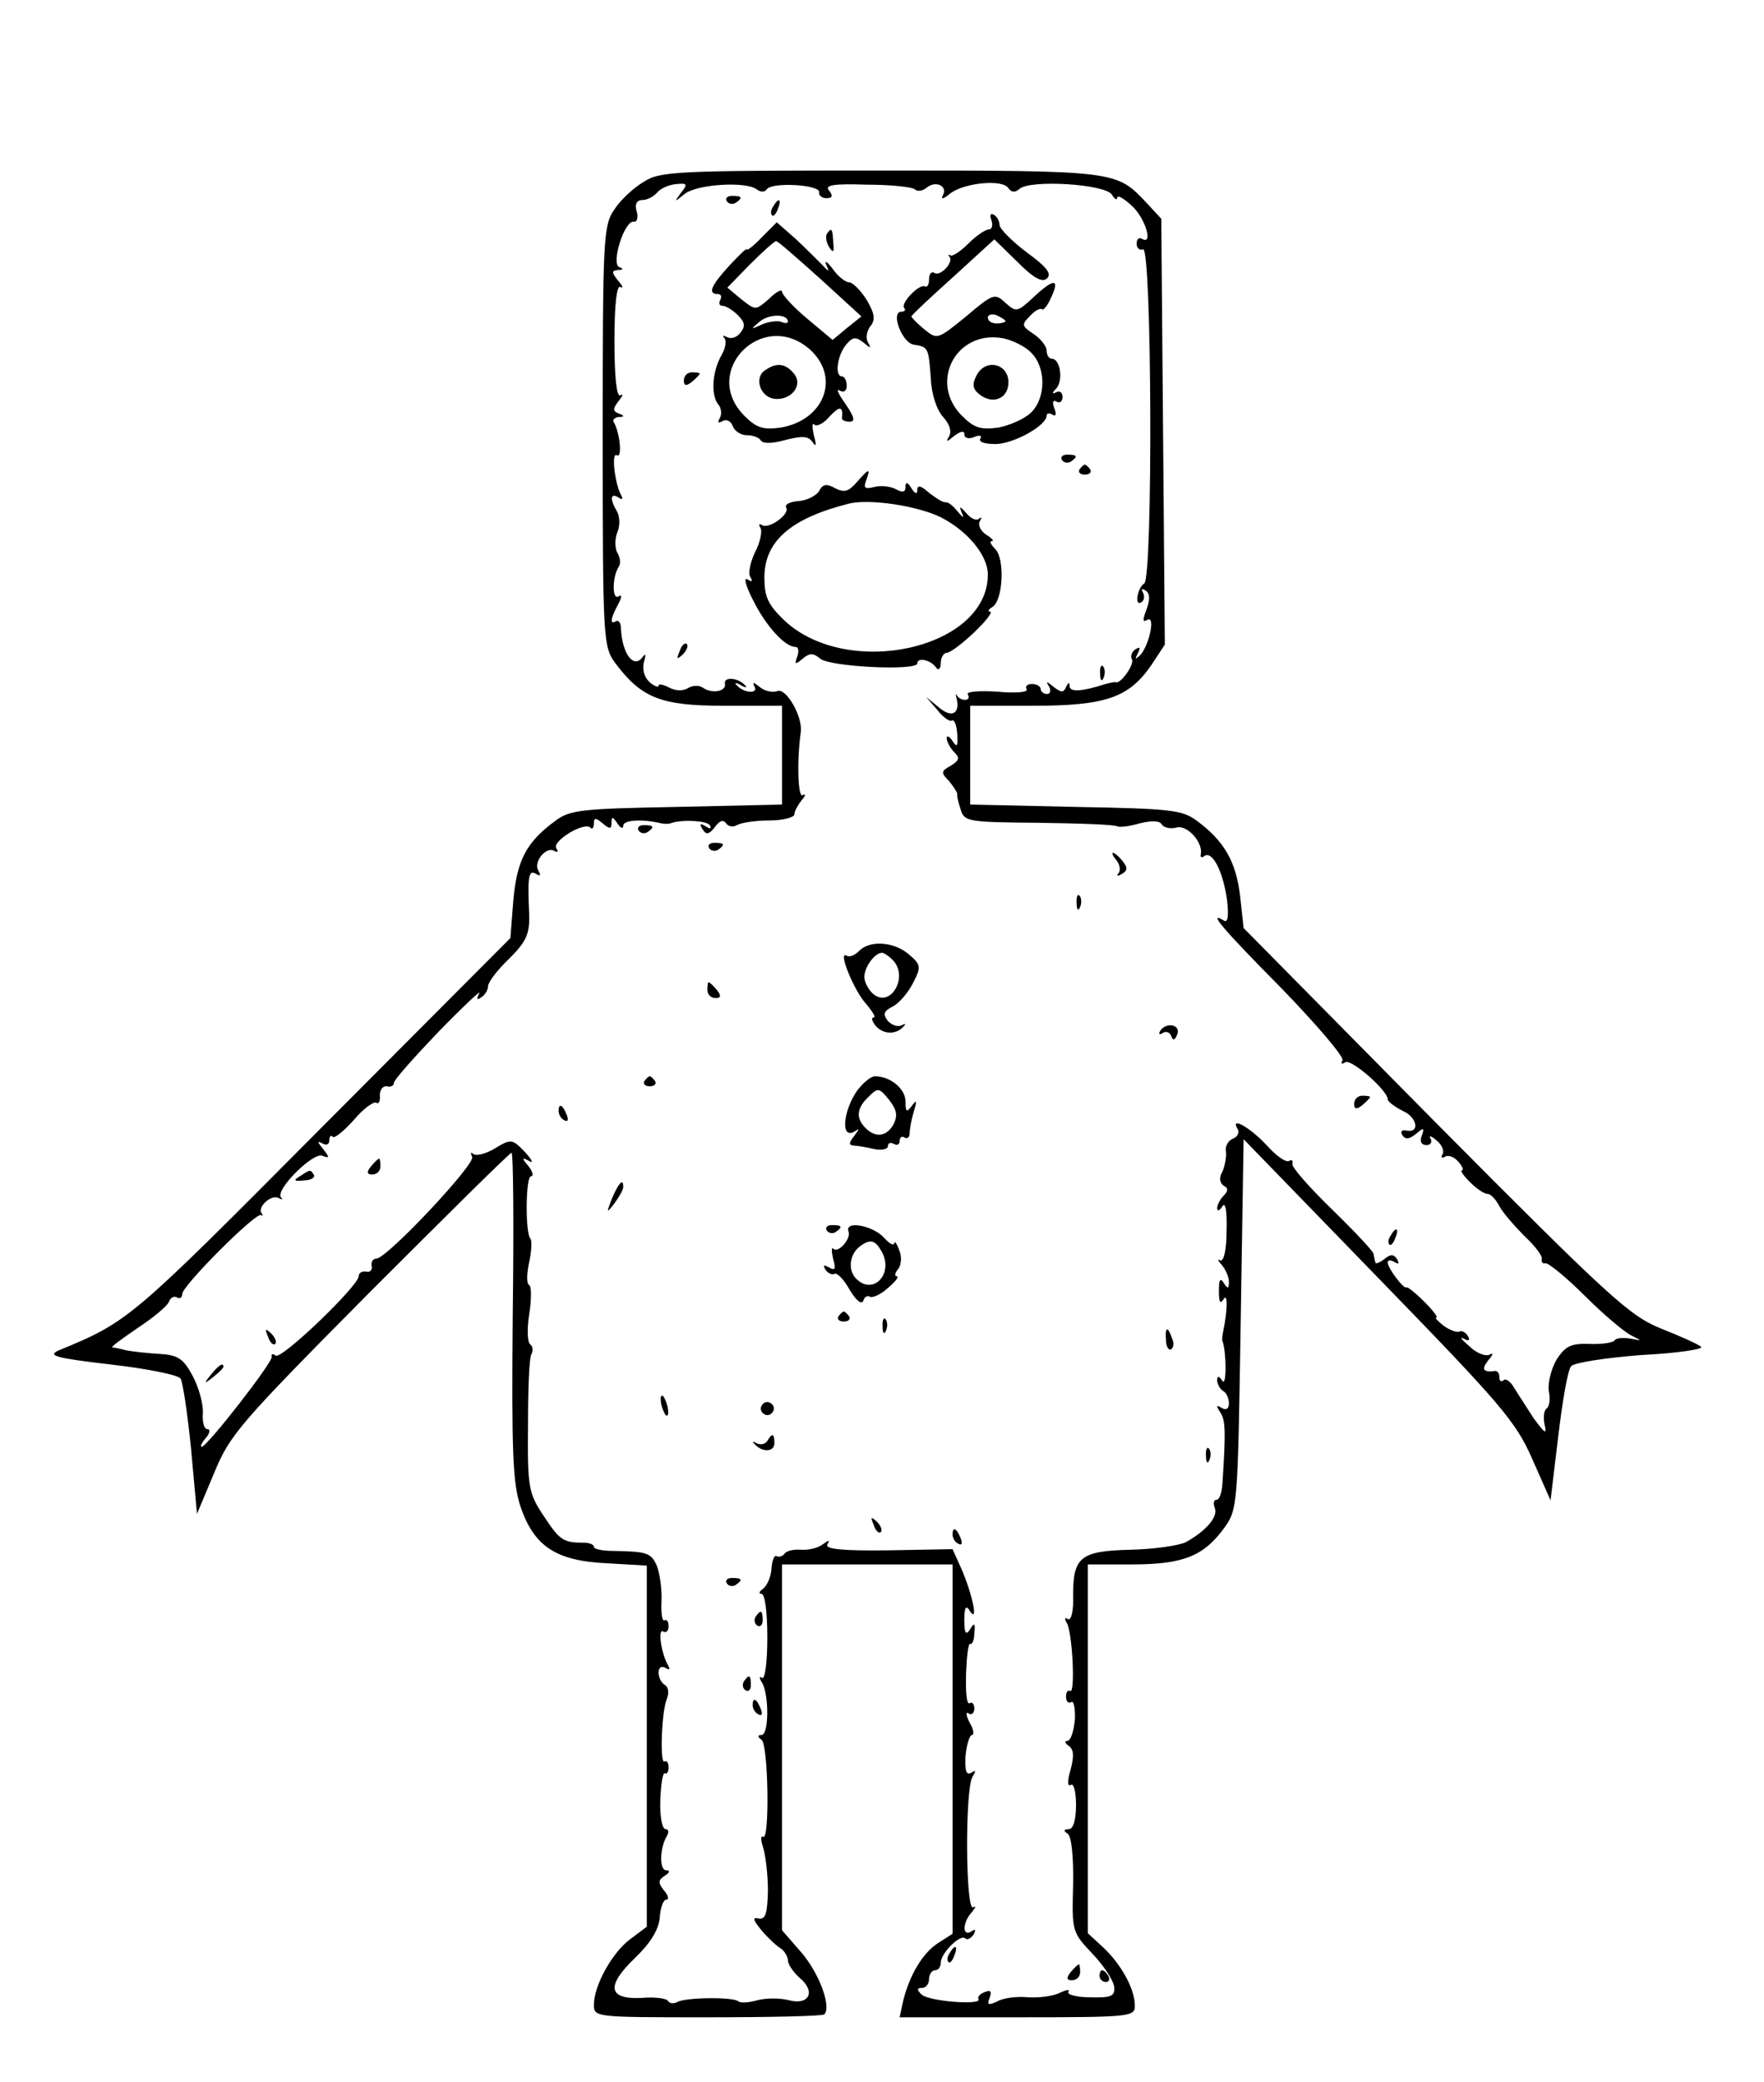<?xml version="1.0" standalone="no"?>
<!DOCTYPE svg PUBLIC "-//W3C//DTD SVG 20010904//EN"
 "http://www.w3.org/TR/2001/REC-SVG-20010904/DTD/svg10.dtd">
<svg version="1.0" xmlns="http://www.w3.org/2000/svg"
 width="300pt" height="354pt" viewBox="0 0 300 354"
 preserveAspectRatio="xMidYMid meet">
<g transform="translate(0,354) scale(0.1,-0.1)"
fill="#000000" stroke="none">
<path d="M1095 3231 c-17 -10 -40 -31 -50 -47 -19 -27 -20 -48 -20 -386 0
-346 1 -357 21 -385 45 -60 78 -73 185 -73 l99 0 0 -84 0 -84 -179 -4 c-163
-3 -182 -5 -207 -24 -49 -36 -65 -67 -71 -135 l-5 -64 -322 -323 c-324 -326
-327 -329 -446 -378 -20 -9 -6 -13 88 -24 62 -7 116 -18 119 -24 4 -6 12 -60
18 -120 l10 -110 29 69 c27 66 44 85 265 308 130 130 238 237 241 237 3 0 4
-124 2 -276 -2 -233 0 -285 13 -325 23 -68 60 -93 147 -97 l68 -4 0 -307 0
-307 -28 -21 c-31 -23 -62 -79 -62 -112 0 -21 4 -21 193 -21 107 0 196 2 199
5 12 13 -8 68 -38 104 l-34 39 0 311 0 311 145 0 145 0 0 -314 0 -314 -25 -16
c-26 -17 -48 -54 -59 -98 l-6 -28 200 0 c195 0 200 1 200 20 0 28 -23 70 -54
99 l-26 24 0 314 0 313 75 0 c87 0 122 14 157 62 23 32 23 38 28 347 l5 314
230 -237 c208 -214 233 -243 261 -307 l31 -70 13 108 c7 59 16 113 22 120 5 6
56 14 119 19 61 3 107 10 102 14 -4 4 -35 18 -68 31 -54 22 -86 51 -385 352
l-325 329 -6 55 c-7 58 -27 93 -73 127 -25 19 -44 21 -207 24 l-179 4 0 84 0
84 108 0 c123 0 162 14 200 69 l23 35 -3 362 -3 362 -25 27 c-52 55 -49 55
-452 55 -346 0 -375 -1 -403 -19z m63 -19 c-12 -16 -11 -16 6 -2 21 17 105 22
123 8 7 -5 13 -5 17 0 8 13 92 8 89 -5 -1 -5 5 -10 12 -10 11 0 12 4 5 13 -8
9 6 12 64 10 41 0 78 -4 82 -8 4 -4 13 -3 20 3 16 13 37 2 27 -14 -3 -7 2 -5
13 4 23 18 89 25 99 9 5 -7 11 -8 19 -1 19 16 146 8 157 -10 5 -8 9 -10 9 -5
0 5 11 -1 25 -14 23 -21 37 -68 17 -56 -5 3 -9 -1 -9 -8 0 -8 5 -12 11 -10 15
6 17 -558 2 -568 -12 -8 -17 -40 -5 -32 5 3 6 10 3 16 -4 7 -2 8 4 4 8 -5 8
-15 2 -32 -7 -18 -7 -23 1 -18 15 9 3 -46 -13 -61 -8 -7 -8 -6 -3 4 5 10 4 12
-4 7 -6 -4 -9 -12 -6 -17 5 -8 -19 -42 -27 -39 -2 1 -10 -1 -18 -3 -40 -13
-60 -14 -61 -4 0 8 -2 7 -6 -1 -4 -10 -8 -10 -21 0 -12 10 -14 10 -8 1 4 -7 2
-13 -3 -13 -6 0 -11 4 -11 8 0 5 -7 9 -15 9 -8 0 -12 -4 -9 -9 3 -5 -19 -7
-50 -4 -32 2 -54 0 -50 -5 3 -5 1 -9 -5 -9 -5 0 -11 3 -14 8 -2 4 -2 1 0 -6 6
-26 -9 -33 -30 -15 l-22 18 19 -22 c10 -13 22 -21 25 -18 4 2 8 -8 9 -23 1
-21 0 -24 -8 -12 -5 8 -10 10 -10 5 0 -6 6 -17 13 -24 10 -10 8 -14 -6 -23
-17 -9 -17 -12 -3 -26 8 -10 14 -19 14 -22 -1 -3 2 -15 6 -27 6 -20 13 -21
133 -22 69 -1 129 -3 133 -6 4 -2 21 0 38 5 21 5 34 5 38 -2 3 -5 15 -8 25 -5
19 5 46 -27 41 -46 -1 -5 2 -6 7 -2 14 8 32 -30 38 -77 3 -26 1 -38 -6 -33
-28 17 -2 -14 99 -116 60 -62 107 -117 103 -122 -3 -6 -1 -7 5 -3 10 6 72 -48
72 -63 0 -4 12 -13 26 -20 25 -11 29 -39 5 -33 -7 1 -10 -2 -6 -8 5 -8 12 -7
23 2 13 11 15 11 10 -3 -4 -9 -1 -16 8 -16 7 0 10 5 7 11 -4 6 1 5 10 -3 9 -7
14 -18 10 -24 -3 -5 -1 -7 4 -4 6 4 16 0 23 -8 7 -8 10 -15 6 -15 -3 0 3 -9
14 -20 11 -11 24 -20 30 -20 5 0 14 -9 20 -21 6 -11 26 -34 43 -51 18 -17 31
-34 29 -39 -1 -5 2 -8 6 -7 4 2 35 -23 68 -56 32 -32 68 -62 79 -67 18 -9 18
-9 -2 -5 -13 2 -25 1 -27 -3 -3 -4 -22 -7 -43 -6 -32 1 -41 -4 -56 -27 -9 -16
-15 -40 -13 -53 3 -14 1 -27 -4 -30 -4 -3 -6 -15 -3 -28 4 -17 0 -14 -19 12
-12 19 -28 43 -34 53 -6 10 -14 15 -17 11 -4 -3 -7 -1 -7 5 0 7 -3 11 -7 11
-21 -3 -24 3 -12 18 8 9 9 14 3 10 -7 -4 -23 2 -35 14 -13 11 -18 17 -10 13 9
-5 12 -3 7 5 -4 6 -10 9 -14 7 -4 -2 -16 2 -27 10 -10 8 -16 14 -12 14 3 0 -6
12 -21 27 -15 15 -29 26 -30 24 -5 -3 -31 32 -32 42 0 5 5 5 12 1 7 -4 8 -3 4
5 -6 9 -11 9 -22 0 -8 -6 -15 -9 -15 -5 -1 3 -2 9 -3 14 0 4 -32 38 -71 76
-38 37 -69 72 -67 77 1 6 -1 8 -6 5 -5 -3 -22 9 -38 27 -28 30 -63 50 -49 27
3 -5 0 -13 -8 -16 -8 -3 -14 -13 -12 -22 1 -9 -2 -25 -6 -34 -6 -10 -5 -19 2
-24 8 -4 8 -9 0 -17 -6 -6 -11 -16 -11 -21 0 -6 4 -5 9 3 5 8 8 -7 7 -42 0
-33 -5 -53 -11 -50 -5 3 -4 0 3 -8 6 -7 12 -20 12 -28 0 -13 -2 -13 -9 -2 -6
9 -8 5 -8 -14 0 -19 2 -23 8 -14 7 12 7 -18 -1 -56 -1 -5 -2 -12 -1 -15 7 -19
7 -79 0 -68 -6 9 -9 9 -9 1 0 -6 5 -15 10 -18 6 -3 10 -13 10 -21 0 -10 -5
-12 -12 -8 -10 6 -10 4 -3 -7 9 -13 10 -30 4 -121 -1 -16 -5 -28 -10 -28 -5 0
-6 -6 -3 -14 6 -15 -15 -39 -49 -58 -12 -6 -54 -12 -94 -13 -85 -2 -98 -12
-98 -77 1 -27 -3 -44 -9 -41 -5 4 -6 1 -2 -6 10 -15 15 -122 6 -116 -4 2 -7
-2 -7 -10 0 -8 4 -12 9 -9 4 3 7 -11 6 -30 -2 -20 -7 -36 -13 -36 -5 0 -4 -4
2 -8 9 -6 10 -17 4 -40 -6 -20 -6 -30 0 -27 5 4 9 -12 9 -34 0 -26 -5 -41 -12
-41 -9 0 -10 -3 -2 -8 6 -4 10 -38 9 -87 -2 -79 -2 -80 33 -117 20 -21 36 -46
37 -57 1 -15 -5 -18 -41 -17 -23 0 -40 5 -37 9 3 5 -3 4 -14 -1 -11 -6 -35 -9
-54 -8 -19 2 -43 -1 -53 -7 -15 -7 -18 -6 -13 6 4 11 2 14 -8 10 -8 -3 -13 -8
-11 -12 7 -11 -85 -4 -97 8 -8 8 -8 11 1 11 7 0 12 7 12 15 0 8 5 15 10 15 6
0 10 6 10 13 0 16 34 50 42 41 3 -3 9 0 14 7 4 8 3 10 -4 5 -16 -10 -15 16 1
33 6 8 8 11 2 8 -13 -7 -14 202 -1 222 6 10 6 12 -2 7 -9 -5 -11 3 -10 28 2
20 7 36 11 36 4 0 3 10 -4 21 -6 12 -7 19 -2 16 5 -4 10 0 10 8 0 8 -4 12 -8
9 -5 -3 -7 20 -6 50 1 30 4 53 7 51 3 -2 7 6 7 18 2 17 0 19 -7 7 -7 -11 -10
-8 -10 15 0 23 3 27 10 15 15 -21 2 35 -16 75 l-14 31 -110 -2 c-77 -1 -107 2
-103 10 5 8 3 8 -8 0 -8 -6 -24 -10 -37 -9 -13 1 -25 -2 -28 -7 -3 -4 -9 -6
-13 -4 -4 3 -8 -7 -9 -22 -1 -14 -8 -29 -15 -34 -6 -4 -7 -8 -2 -8 6 0 10 -31
10 -74 0 -42 -4 -72 -9 -69 -5 4 -5 0 0 -8 12 -20 12 -89 -1 -89 -7 0 -7 -3 0
-8 12 -8 14 -173 3 -165 -5 2 -4 -6 0 -19 4 -13 8 -45 8 -73 -1 -39 -4 -49
-16 -47 -11 3 -9 -3 5 -20 11 -13 26 -27 33 -31 6 -4 12 -14 12 -20 0 -7 9
-20 20 -30 28 -23 16 -47 -18 -38 -15 4 -39 4 -54 0 -14 -4 -29 -5 -32 -2 -8
8 -91 7 -104 -1 -6 -3 -13 -3 -16 2 -2 4 -22 7 -44 5 -58 -3 -62 20 -12 68 27
26 40 48 42 68 1 17 6 31 11 31 5 0 4 7 -4 16 -10 13 -10 17 2 25 8 5 9 9 2 9
-12 0 -11 38 1 58 4 7 3 12 -2 12 -6 0 -10 22 -9 49 1 27 4 48 8 46 3 -2 6 2
6 10 0 8 -3 12 -7 10 -8 -5 -5 85 4 106 4 10 3 20 -3 24 -6 3 -11 13 -11 21 0
9 5 12 12 8 7 -4 8 -3 4 5 -11 18 -18 63 -8 57 5 -3 9 1 9 9 0 8 -3 12 -7 10
-4 -2 -6 13 -5 33 1 20 -3 47 -8 60 -10 22 -17 24 -74 25 -18 0 -33 3 -33 7 0
4 -8 7 -17 7 -35 0 -41 4 -68 45 -26 39 -28 48 -27 154 0 62 2 117 6 122 3 6
2 13 -2 16 -5 3 -6 26 -2 51 4 25 4 48 0 50 -5 3 -4 20 0 39 4 19 5 37 2 40
-9 10 -8 106 1 106 5 0 3 8 -4 17 -12 14 -12 16 1 9 8 -5 5 2 -7 15 -22 23
-24 23 -52 6 -15 -9 -32 -13 -36 -9 -5 4 -5 2 -2 -5 7 -11 -145 -173 -163
-173 -6 0 -9 -6 -8 -12 2 -7 -3 -12 -9 -10 -7 1 -13 -2 -13 -8 0 -16 -130
-141 -141 -135 -5 4 -8 3 -7 -2 3 -8 -110 -153 -119 -153 -3 0 0 7 7 15 7 8 8
15 3 15 -6 0 -9 12 -8 27 1 16 -7 44 -17 63 -16 30 -25 36 -56 38 -20 1 -46 4
-57 6 -11 3 -22 5 -24 5 -3 1 17 15 43 33 26 17 50 37 53 44 3 8 9 11 14 8 5
-3 9 0 9 6 0 14 126 140 134 134 3 -2 4 -1 1 3 -8 10 16 33 29 26 6 -3 8 -3 4
1 -11 12 54 77 70 71 13 -5 13 -3 1 12 -9 11 -10 14 -1 9 7 -4 12 -2 12 5 0 7
3 10 6 6 3 -3 19 10 36 29 16 19 34 32 38 29 4 -3 7 3 6 13 0 9 5 16 12 15 6
-2 12 1 12 6 0 5 35 44 77 88 42 43 73 72 68 64 -5 -10 -4 -12 3 -7 7 4 12 13
12 19 0 7 16 28 36 47 29 29 35 42 34 75 -3 66 -1 77 12 69 7 -4 8 -3 4 5 -10
15 13 43 27 34 6 -3 7 -1 3 5 -7 12 47 45 58 35 3 -4 6 -1 6 7 0 10 3 10 15 0
12 -10 15 -10 15 1 0 11 2 11 10 -1 5 -8 10 -10 10 -4 0 10 32 12 65 4 6 -1
12 -1 15 0 17 7 62 5 67 -3 4 -6 1 -7 -7 -2 -9 6 -11 4 -5 -5 6 -10 11 -9 21
4 8 11 14 13 19 6 3 -5 12 -7 18 -3 7 4 31 8 55 8 23 0 42 5 43 10 0 6 6 16
12 24 7 8 8 12 2 9 -8 -5 -10 59 -3 108 3 26 -25 75 -40 69 -8 -3 -22 0 -30 7
-10 8 -13 9 -9 1 8 -13 -18 -12 -30 2 -5 4 -1 5 7 0 8 -5 12 -4 7 0 -12 13
-37 15 -34 2 2 -13 -23 -17 -38 -6 -6 4 -17 4 -25 -1 -8 -5 -21 -5 -32 1 -10
5 -18 7 -18 3 0 -3 -7 -1 -15 6 -9 8 -13 21 -10 34 4 13 3 16 -2 9 -15 -21
-35 5 -37 49 0 9 -4 14 -8 12 -11 -7 -10 4 3 28 7 13 7 18 1 14 -11 -7 -11 32
0 50 4 5 3 16 -2 24 -4 7 -5 23 0 35 5 12 4 28 -1 36 -12 20 -11 32 3 23 6 -4
8 -3 5 3 -11 18 -18 75 -8 69 10 -6 5 39 -5 56 -3 4 1 8 8 9 10 0 11 2 0 6
-10 4 -10 8 0 21 7 9 9 13 3 10 -6 -4 -10 29 -10 92 0 63 4 96 10 92 6 -3 4 2
-4 11 -11 14 -11 17 0 18 9 0 10 2 2 5 -14 6 9 80 25 77 5 -1 8 7 5 17 -4 13
0 20 10 20 8 0 19 6 25 13 6 7 20 13 32 14 19 2 20 0 8 -15z"/>
<path d="M1236 3198 c3 -5 10 -6 15 -3 13 9 11 12 -6 12 -8 0 -12 -4 -9 -9z"/>
<path d="M1315 3189 c-4 -6 -5 -12 -2 -15 2 -3 7 2 10 11 7 17 1 20 -8 4z"/>
<path d="M1686 3166 c3 -9 1 -16 -4 -16 -6 0 -22 -11 -35 -24 -14 -14 -28 -23
-31 -20 -3 2 -4 1 -1 -3 7 -9 -16 -34 -26 -27 -5 3 -9 -2 -9 -11 0 -9 -3 -14
-7 -12 -10 5 -43 -30 -35 -37 3 -3 0 -6 -5 -6 -19 0 1 -53 21 -56 25 -4 25 -5
29 -57 1 -27 10 -54 21 -66 11 -12 15 -25 10 -33 -6 -10 -4 -10 9 1 11 8 17 9
17 3 0 -7 7 -9 17 -5 9 4 14 2 10 -3 -3 -6 9 -9 27 -9 31 1 85 31 86 48 0 5 4
5 10 2 6 -4 7 1 3 11 -4 10 -2 15 4 11 5 -3 10 0 10 8 0 8 -5 11 -11 8 -7 -4
-7 -1 0 6 13 14 7 51 -7 51 -5 0 -9 6 -9 14 0 7 -10 20 -22 28 -21 14 -21 16
-6 31 8 9 18 14 20 11 3 -2 10 7 16 21 15 32 4 32 -31 -1 -27 -25 -29 -25 -47
-9 -18 17 -21 16 -67 -23 -48 -39 -49 -40 -71 -22 -12 10 -22 20 -22 22 0 2
32 32 71 67 l70 64 40 -39 c28 -28 42 -35 50 -27 8 8 -2 20 -35 44 -25 19 -45
39 -46 46 0 6 -4 15 -10 18 -6 3 -7 -1 -4 -9z m24 -172 c0 -2 -7 -4 -15 -4 -8
0 -15 4 -15 10 0 5 7 7 15 4 8 -4 15 -8 15 -10z m44 -54 c25 -25 25 -76 0
-101 -11 -11 -36 -22 -56 -26 -30 -4 -41 -1 -62 20 -57 57 -10 146 69 132 16
-3 39 -14 49 -25z"/>
<path d="M1661 2902 c-8 -15 -7 -23 4 -32 23 -19 50 -8 50 20 0 32 -39 41 -54
12z"/>
<path d="M1296 3137 c-14 -15 -26 -24 -26 -21 0 3 -13 -10 -30 -28 -31 -34
-37 -48 -19 -48 5 0 7 -4 4 -10 -3 -5 -2 -10 4 -10 5 0 17 -7 26 -16 12 -12
13 -19 4 -30 -6 -8 -16 -11 -23 -7 -6 3 -8 3 -4 -2 4 -4 2 -17 -5 -29 -16 -28
-18 -67 -6 -83 6 -6 7 -18 3 -24 -4 -8 -3 -9 5 -5 6 4 14 0 17 -8 3 -9 14 -16
24 -16 11 0 21 -4 24 -9 4 -6 21 -5 42 1 28 7 39 7 46 -4 6 -9 7 -5 2 12 -3
14 -3 22 1 18 4 -4 16 2 26 14 17 18 23 18 21 -3 -1 -3 5 -6 13 -6 10 0 8 8
-7 30 -12 17 -17 27 -10 23 7 -4 12 -1 12 8 0 9 -4 16 -8 16 -13 0 -8 36 7 54
11 13 16 14 29 4 13 -11 14 -11 8 0 -4 7 -2 19 4 27 9 11 8 21 -6 45 -10 16
-24 30 -30 30 -6 0 -19 10 -28 23 -9 12 -14 15 -11 7 6 -13 5 -13 -7 0 -8 8
-28 28 -45 44 l-32 28 -25 -25z m99 -71 l70 -64 -25 -20 -24 -20 -43 36 c-24
20 -43 41 -43 46 0 5 -10 0 -22 -12 -23 -20 -23 -20 -47 -1 l-24 20 38 39 c22
22 42 40 45 40 3 0 36 -29 75 -64z m-55 -73 c0 -3 -6 -3 -12 0 -7 2 -22 0 -33
-5 -19 -9 -19 -8 -2 6 17 13 47 12 47 -1z m36 -46 c54 -47 27 -121 -48 -134
-30 -4 -41 -1 -62 20 -75 75 30 182 110 114z"/>
<path d="M1302 2911 c-20 -12 -10 -45 14 -49 29 -4 51 23 34 43 -14 17 -29 19
-48 6z"/>
<path d="M1406 3142 c-2 -4 -1 -14 4 -22 7 -11 9 -9 7 8 -1 24 -3 26 -11 14z"/>
<path d="M1163 2893 c0 -9 4 -10 14 -2 7 6 13 12 13 14 0 1 -6 2 -13 2 -8 0
-14 -6 -14 -14z"/>
<path d="M1806 2758 c3 -5 10 -6 15 -3 13 9 11 12 -6 12 -8 0 -12 -4 -9 -9z"/>
<path d="M1836 2742 c-3 -5 1 -9 9 -9 8 0 12 4 9 9 -3 4 -7 8 -9 8 -2 0 -6 -4
-9 -8z"/>
<path d="M1457 2720 c-14 -16 -21 -18 -37 -10 -14 8 -21 7 -27 -5 -5 -8 -21
-16 -35 -17 -15 -1 -24 -6 -21 -11 7 -11 -29 -37 -41 -30 -5 4 -6 1 -3 -4 4
-6 0 -25 -9 -42 -8 -17 -12 -36 -8 -42 5 -8 3 -9 -5 -4 -7 4 -2 -13 10 -36 22
-44 54 -79 72 -79 5 0 6 -7 3 -16 -5 -14 -4 -15 9 -4 12 10 18 10 30 0 17 -14
165 -21 165 -8 0 11 23 6 32 -7 4 -6 8 -2 8 8 0 9 5 17 10 17 6 0 27 16 47 35
20 19 32 35 27 35 -5 0 -3 4 4 8 18 12 21 81 5 98 -8 8 -11 14 -6 14 4 0 0 5
-10 11 -9 6 -14 16 -11 22 4 7 4 9 -1 5 -4 -4 -14 0 -22 10 -10 11 -12 12 -8
2 5 -12 4 -12 -7 1 -7 9 -16 16 -20 15 -4 -1 -16 7 -28 16 -13 12 -20 14 -20
5 0 -8 -4 -7 -10 3 -7 11 -10 11 -10 2 0 -9 -5 -10 -16 -4 -9 5 -26 7 -37 4
-16 -4 -19 -2 -14 11 8 22 5 21 -16 -3z m144 -60 c46 -24 79 -65 79 -97 0
-126 -238 -179 -346 -78 -28 27 -34 40 -34 73 0 62 45 101 145 126 35 8 116
-4 156 -24z"/>
<path d="M1156 2433 c-6 -14 -5 -15 5 -6 7 7 10 15 7 18 -3 3 -9 -2 -12 -12z"/>
<path d="M1871 2394 c0 -11 3 -14 6 -6 3 7 2 16 -1 19 -3 4 -6 -2 -5 -13z"/>
<path d="M1086 2128 c3 -5 10 -6 15 -3 13 9 11 12 -6 12 -8 0 -12 -4 -9 -9z"/>
<path d="M1206 2098 c3 -5 10 -6 15 -3 13 9 11 12 -6 12 -8 0 -12 -4 -9 -9z"/>
<path d="M1899 2077 c6 -8 7 -18 3 -22 -4 -5 -1 -5 6 -1 10 6 10 11 1 22 -6 8
-14 14 -16 14 -3 0 0 -6 6 -13z"/>
<path d="M1831 2004 c0 -11 3 -14 6 -6 3 7 2 16 -1 19 -3 4 -6 -2 -5 -13z"/>
<path d="M1461 1923 c-7 -7 -16 -11 -21 -8 -16 10 12 -59 33 -82 11 -13 17
-23 13 -23 -5 0 -3 -6 3 -14 13 -15 35 -16 48 -1 4 4 3 5 -3 2 -7 -4 -17 0
-24 7 -9 12 -7 17 9 25 11 6 26 24 34 40 14 27 13 31 -7 48 -25 22 -67 25 -85
6z m57 -15 c28 -28 -3 -83 -33 -58 -8 7 -15 20 -15 29 0 17 18 41 30 41 3 0
11 -5 18 -12z"/>
<path d="M1203 1857 c0 -8 6 -14 14 -14 9 0 10 4 2 14 -6 7 -12 13 -14 13 -1
0 -2 -6 -2 -13z"/>
<path d="M1973 1787 c-3 -6 -1 -7 5 -3 5 3 12 1 14 -6 3 -8 6 -7 10 3 7 17
-19 22 -29 6z"/>
<path d="M1096 1702 c-3 -5 1 -9 9 -9 8 0 12 4 9 9 -3 4 -7 8 -9 8 -2 0 -6 -4
-9 -8z"/>
<path d="M1458 1686 c-24 -34 -29 -84 -5 -70 9 6 9 5 0 -7 -10 -13 -10 -16 0
-17 6 0 22 -3 35 -6 12 -2 22 0 22 5 0 6 5 7 10 4 6 -3 10 -1 10 5 0 6 4 9 8
6 5 -3 9 0 9 7 0 7 3 23 7 37 6 19 5 21 -3 10 -9 -12 -11 -11 -11 7 0 22 -26
43 -52 43 -7 0 -20 -11 -30 -24z m62 -57 c-12 -22 -31 -24 -48 -7 -17 17 -15
34 5 53 16 16 18 16 35 -5 13 -17 15 -26 8 -41z"/>
<path d="M2303 1663 c0 -9 4 -10 14 -2 7 6 13 12 13 14 0 1 -6 2 -13 2 -8 0
-14 -6 -14 -14z"/>
<path d="M950 1651 c0 -6 4 -13 10 -16 6 -3 7 1 4 9 -7 18 -14 21 -14 7z"/>
<path d="M631 1557 c-8 -10 -7 -14 2 -14 8 0 14 6 14 14 0 7 -1 13 -2 13 -2 0
-8 -6 -14 -13z"/>
<path d="M510 1540 c-12 -7 -10 -9 7 -7 12 0 19 5 17 9 -6 10 -6 10 -24 -2z"/>
<path d="M1041 1503 c-10 -26 -10 -27 4 -9 8 11 15 23 15 28 0 15 -7 8 -19
-19z"/>
<path d="M1406 1448 c3 -5 10 -6 15 -3 13 9 11 12 -6 12 -8 0 -12 -4 -9 -9z"/>
<path d="M1443 1446 c5 -12 -18 -38 -26 -29 -3 3 -3 -5 0 -18 5 -17 3 -20 -7
-14 -9 5 -11 4 -6 -4 4 -6 11 -9 15 -7 4 3 16 -9 26 -27 10 -17 20 -26 23 -19
2 7 7 10 12 7 4 -2 18 4 30 15 13 11 20 20 15 20 -4 0 -3 6 3 13 5 7 6 21 1
32 -4 11 -8 16 -8 11 -1 -5 -9 0 -18 10 -20 21 -67 29 -60 10z m57 -35 c20
-38 -16 -74 -44 -45 -15 15 -11 43 8 56 17 12 25 9 36 -11z"/>
<path d="M2365 1439 c-4 -6 -5 -12 -2 -15 2 -3 7 2 10 11 7 17 1 20 -8 4z"/>
<path d="M1426 1302 c-3 -5 1 -9 9 -9 8 0 12 4 9 9 -3 4 -7 8 -9 8 -2 0 -6 -4
-9 -8z"/>
<path d="M1501 1284 c0 -11 3 -14 6 -6 3 7 2 16 -1 19 -3 4 -6 -2 -5 -13z"/>
<path d="M456 1267 c3 -10 9 -15 12 -12 3 3 0 11 -7 18 -10 9 -11 8 -5 -6z"/>
<path d="M1983 1261 c0 -11 5 -18 9 -15 4 3 5 11 1 19 -7 21 -12 19 -10 -4z"/>
<path d="M359 1203 c-13 -16 -12 -17 4 -4 9 7 17 15 17 17 0 8 -8 3 -21 -13z"/>
<path d="M1124 1156 c1 -8 5 -18 8 -22 4 -3 5 1 4 10 -1 8 -5 18 -8 22 -4 3
-5 -1 -4 -10z"/>
<path d="M1296 1151 c-4 -5 -2 -12 3 -15 5 -4 12 -2 15 3 4 5 2 12 -3 15 -5 4
-12 2 -15 -3z"/>
<path d="M1305 1090 c-4 -6 -12 -7 -18 -4 -7 4 -8 3 -4 -1 13 -15 34 -14 34 1
0 17 -4 18 -12 4z"/>
<path d="M2051 1064 c0 -11 3 -14 6 -6 3 7 2 16 -1 19 -3 4 -6 -2 -5 -13z"/>
<path d="M1486 947 c3 -10 9 -15 12 -12 3 3 0 11 -7 18 -10 9 -11 8 -5 -6z"/>
<path d="M1620 931 c0 -6 4 -13 10 -16 6 -3 7 1 4 9 -7 18 -14 21 -14 7z"/>
<path d="M1236 848 c3 -5 10 -6 15 -3 13 9 11 12 -6 12 -8 0 -12 -4 -9 -9z"/>
<path d="M1285 791 c-3 -5 -2 -12 3 -15 5 -3 9 1 9 9 0 17 -3 19 -12 6z"/>
<path d="M1265 681 c-3 -5 -2 -12 3 -15 5 -3 9 1 9 9 0 17 -3 19 -12 6z"/>
<path d="M1280 641 c0 -6 4 -13 10 -16 6 -3 7 1 4 9 -7 18 -14 21 -14 7z"/>
<path d="M1615 219 c-4 -6 -5 -12 -2 -15 2 -3 7 2 10 11 7 17 1 20 -8 4z"/>
<path d="M1821 187 c-8 -10 -7 -14 2 -14 8 0 14 6 14 14 0 7 -1 13 -2 13 -2 0
-8 -6 -14 -13z"/>
<path d="M1870 180 c0 -5 5 -10 11 -10 5 0 7 5 4 10 -3 6 -8 10 -11 10 -2 0
-4 -4 -4 -10z"/>
</g>
</svg>
